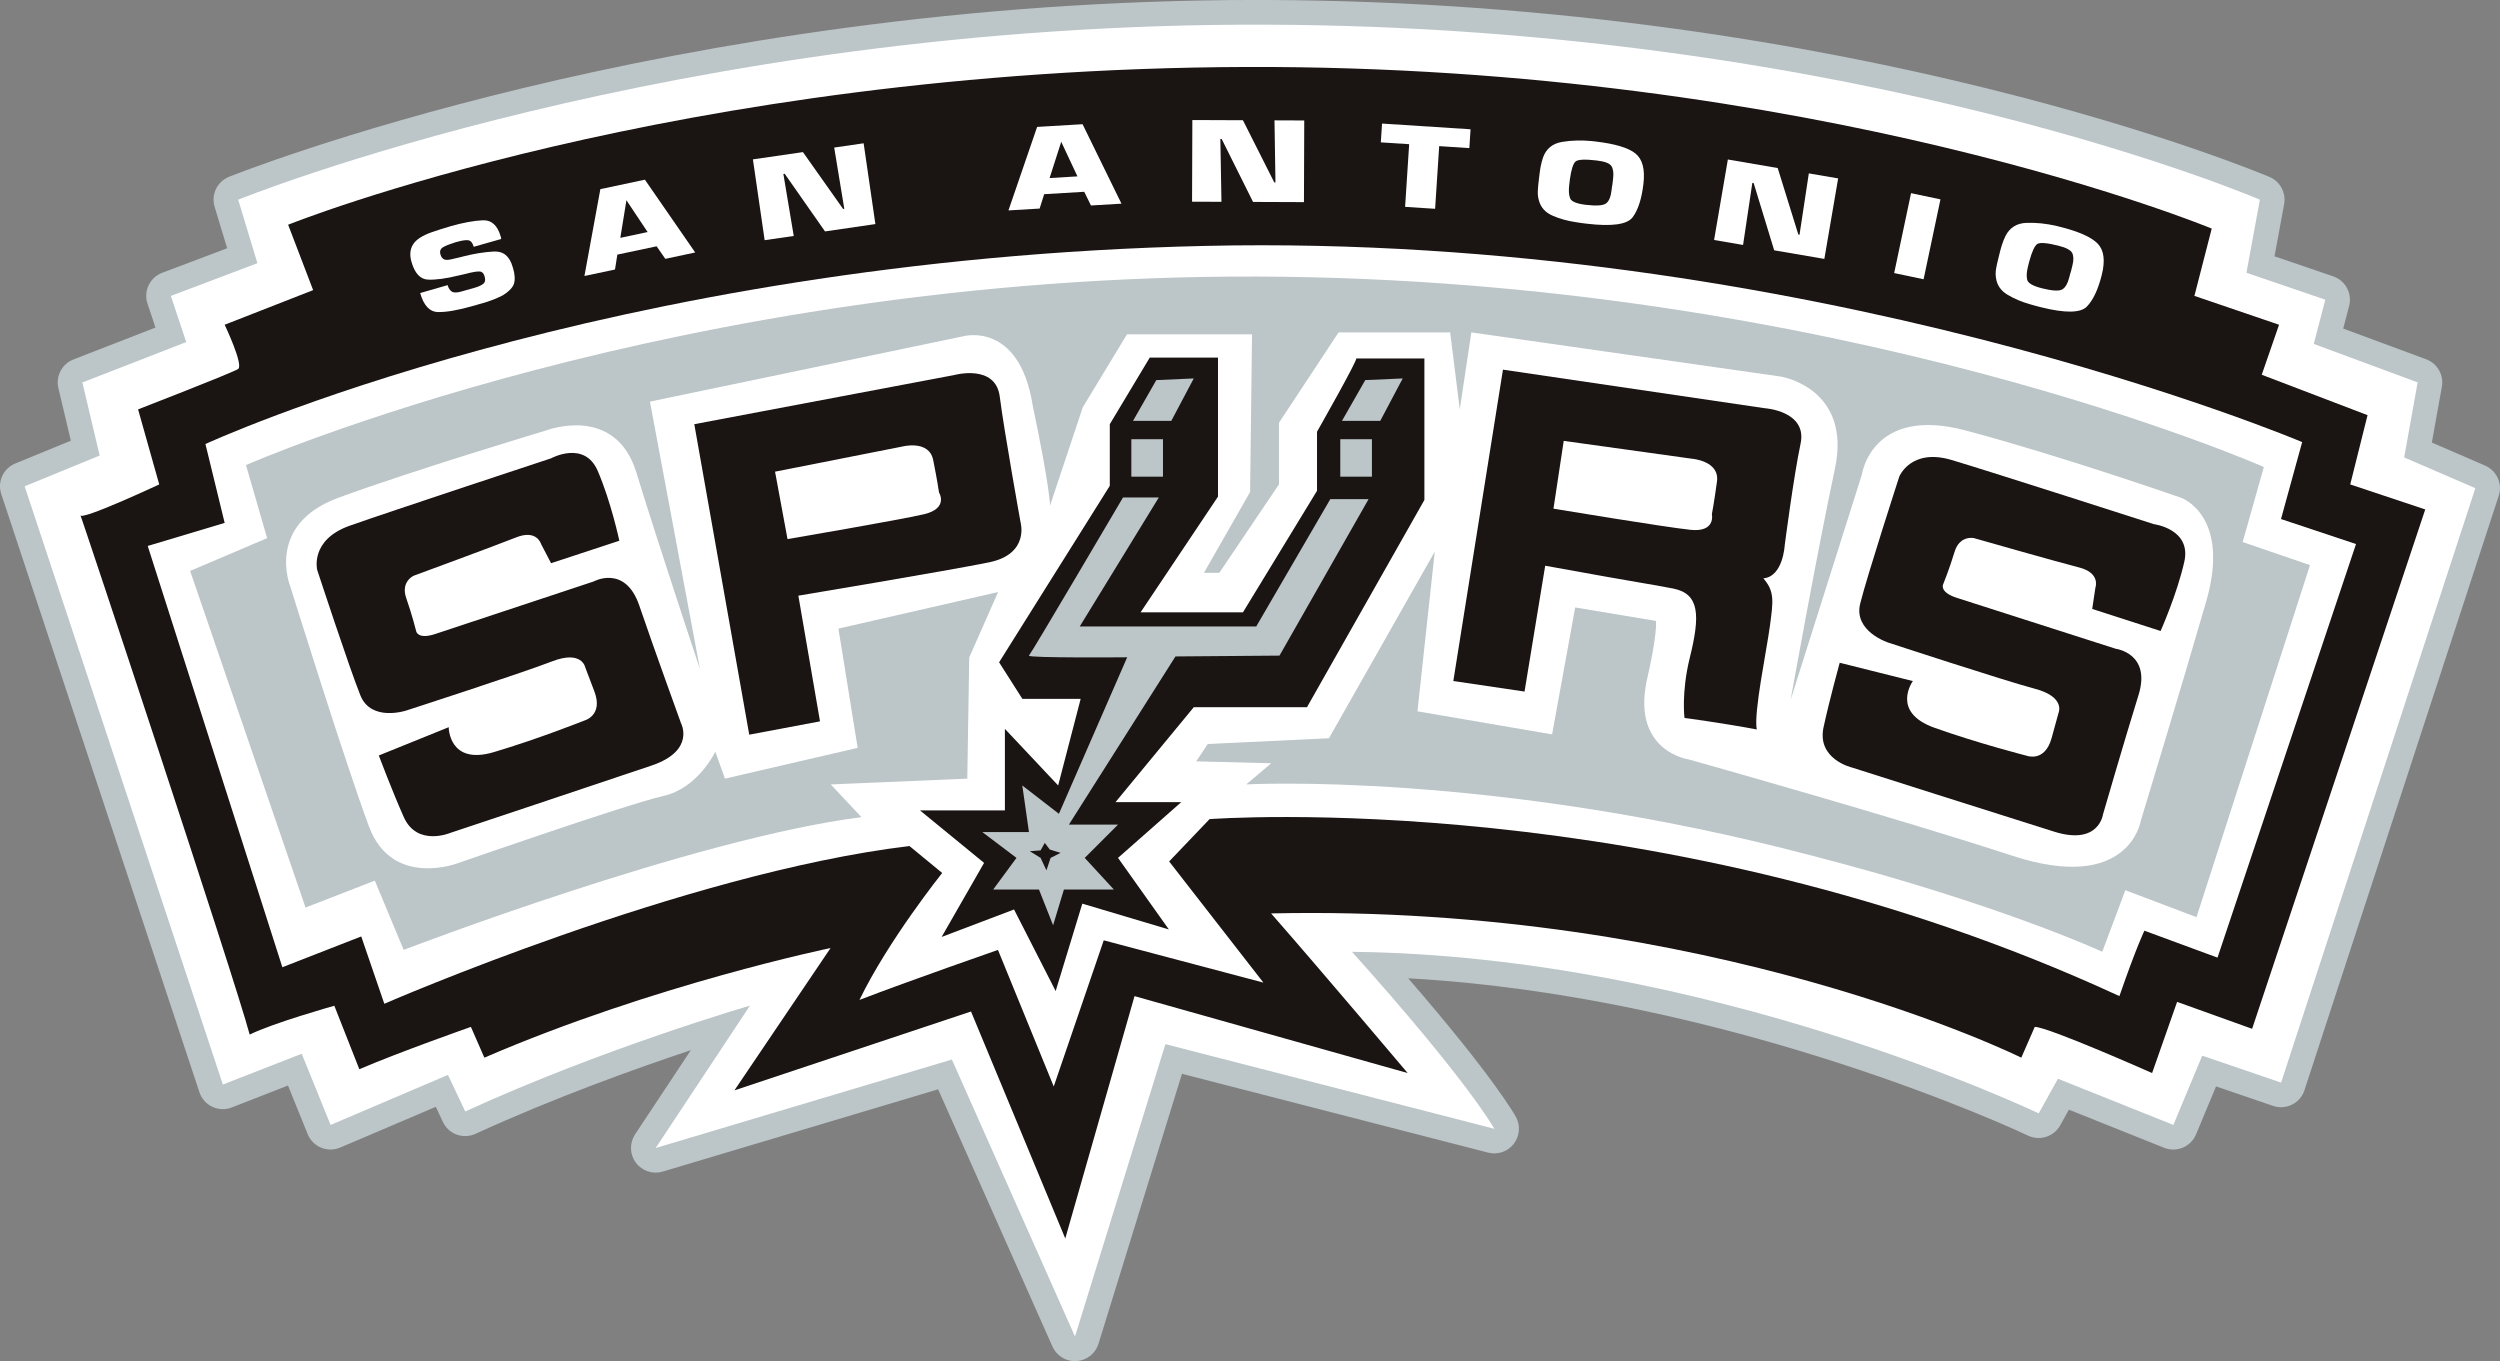<?xml version="1.0" encoding="UTF-8" standalone="no"?>
<!DOCTYPE svg PUBLIC "-//W3C//DTD SVG 1.1//EN" "http://www.w3.org/Graphics/SVG/1.1/DTD/svg11.dtd">
<svg width="100%" height="100%" viewBox="0 0 13047 7104" version="1.1" xmlns="http://www.w3.org/2000/svg" xmlns:xlink="http://www.w3.org/1999/xlink" xml:space="preserve" xmlns:serif="http://www.serif.com/" style="fill-rule:evenodd;clip-rule:evenodd;stroke-linejoin:round;stroke-miterlimit:1.414;">
    <rect x="0" y="0" width="13047" height="7104" fill="#808080" stroke="none"/>
    <g transform="matrix(1,0,0,1,-4515.77,-39319.5)">
        <g transform="matrix(88.235,0,0,88.235,0,0)">
            <g>
                <path d="M198.165,473.161L195.015,471.798L195.607,468.497C195.732,467.803 195.341,467.119 194.679,466.874L189.772,465.057L190.122,463.716C190.314,462.978 189.905,462.215 189.183,461.969L185.709,460.782L186.278,457.696C186.401,457.026 186.045,456.361 185.421,456.092C185.18,455.988 160.964,445.733 126.027,445.622L125.47,445.621C90.827,445.621 64.974,455.978 64.717,456.083C64.02,456.366 63.653,457.135 63.872,457.855L64.615,460.305L60.77,461.758C60.038,462.034 59.656,462.84 59.902,463.582L60.374,464.996L55.522,466.883C54.845,467.146 54.464,467.869 54.632,468.576L55.369,471.687L52.083,473.036C51.375,473.326 51.012,474.115 51.253,474.843L62.975,510.227C63.101,510.606 63.376,510.916 63.738,511.087C64.099,511.257 64.515,511.271 64.888,511.125L68.212,509.827L69.378,512.704C69.525,513.066 69.812,513.354 70.172,513.504C70.534,513.652 70.94,513.65 71.299,513.498L76.955,511.087C77.072,511.336 77.21,511.63 77.372,511.977C77.71,512.703 78.57,513.02 79.3,512.685C83.948,510.555 88.786,508.821 92.04,507.736L88.741,512.717C88.403,513.229 88.421,513.899 88.786,514.39C89.151,514.883 89.786,515.094 90.374,514.919L106.666,510.052L113.427,525.264C113.661,525.792 114.185,526.13 114.758,526.13C114.787,526.13 114.816,526.129 114.844,526.127C115.45,526.092 115.971,525.683 116.151,525.104L121.088,509.135L139.198,513.796C139.761,513.942 140.353,513.738 140.709,513.281C141.066,512.824 141.119,512.2 140.843,511.69C140.786,511.586 139.551,509.351 134.47,503.486C153.74,504.558 170.948,512.701 171.129,512.788C171.825,513.121 172.658,512.855 173.033,512.182L173.547,511.257L179.181,513.51C179.923,513.807 180.762,513.452 181.068,512.717L182.25,509.881L185.624,511.032C185.993,511.159 186.397,511.132 186.746,510.957C187.095,510.783 187.36,510.477 187.48,510.106L198.97,474.948C199.205,474.235 198.855,473.459 198.165,473.161Z" style="fill:rgb(188,197,199);fill-rule:nonzero;"/>
                <path d="M52.636,474.386L57.074,472.566L56.05,468.243L62.194,465.854L61.284,463.124L66.404,461.189L65.266,457.434C65.266,457.434 90.979,446.97 126.022,447.081C161.064,447.191 184.844,457.433 184.844,457.433L184.048,461.756L188.713,463.349L188.03,465.965L194.174,468.24L193.378,472.678L197.588,474.498L186.098,509.655L181.433,508.062L179.726,512.159L172.899,509.428L171.762,511.476C171.762,511.476 152.307,502.147 131.145,501.919C138.085,509.656 139.564,512.387 139.564,512.387L120.109,507.38L114.761,524.674L107.48,508.29L89.959,513.524L95.534,505.104C95.534,505.104 86.888,507.608 78.696,511.362C77.899,509.656 77.672,509.201 77.672,509.201L70.732,512.159L69.025,507.949L64.36,509.769L52.636,474.386Z" style="fill:white;fill-rule:nonzero;"/>
                <path d="M55.932,476.093C55.937,476.452 60.597,474.274 60.597,474.274L59.346,469.836C59.346,469.836 64.921,467.674 65.263,467.447C65.604,467.219 64.467,464.83 64.467,464.83L69.7,462.782L68.221,458.914C68.221,458.914 91.09,449.698 124.881,449.584C158.673,449.471 181.995,459.142 181.995,459.142L180.971,463.124L185.977,464.83L184.953,467.788L191.211,470.178L190.187,474.275L194.624,475.754L184.384,506.473L179.947,504.88L178.468,509.09C178.468,509.09 172.324,506.359 171.528,506.359L170.732,508.18C170.732,508.18 152.415,499.078 126.36,499.648C129.546,503.289 134.438,509.09 134.438,509.09L118.282,504.54L114.186,518.875L108.611,505.45L94.617,510.114L100.305,501.695C100.305,501.695 89.839,503.857 79.827,508.18L79.031,506.359C79.031,506.359 74.822,507.838 72.432,508.863L70.953,505.109C70.953,505.109 67.312,506.132 65.947,506.815C65.035,503.4 55.931,475.979 55.932,476.093Z" style="fill:rgb(26,20,19);fill-rule:nonzero;"/>
                <path d="M59.916,477.914L67.88,502.831L72.545,501.01L73.91,504.992C73.91,504.992 91.659,497.256 104.971,495.663L106.906,497.256C106.906,497.256 103.719,501.237 102.013,504.765C104.971,503.627 110.205,501.807 110.205,501.807L113.504,509.885L116.462,501.239L125.905,503.741L120.33,496.574L122.72,494.071C122.72,494.071 149.457,492.023 176.535,504.539C177.559,501.58 178.014,500.67 178.014,500.67L182.337,502.263L190.529,477.802L186.092,476.323L187.344,471.771C187.344,471.771 158.105,459.369 122.493,460.166C86.881,460.963 63.33,471.885 63.33,471.885L64.467,476.55L59.916,477.914Z" style="fill:white;fill-rule:nonzero;"/>
                <path d="M62.425,479.391L69.251,499.301L73.348,497.708L75.055,501.804C75.055,501.804 92.235,495.205 102.133,493.954L100.313,492.019L108.391,491.677L108.505,484.509L110.212,480.641L100.769,482.802L101.907,489.857L94.057,491.677L93.488,490.084C93.488,490.084 92.464,492.246 90.416,492.701C88.368,493.156 78.242,496.683 78.242,496.683C78.242,496.683 74.373,498.162 73.008,494.52C71.643,490.88 68.344,480.299 68.344,480.299C68.344,480.299 66.864,476.657 71.188,475.065C75.511,473.472 83.476,471.084 83.476,471.084C83.476,471.084 87.572,469.491 88.824,473.587C90.075,477.683 92.578,485.192 92.578,485.192L89.62,469.377L108.165,465.509C108.165,465.509 111.464,464.599 112.261,469.605C113.285,474.497 113.285,475.522 113.285,475.522L115.219,469.718L117.836,465.396L125.232,465.396L125.118,474.725L122.388,479.503L123.298,479.503L126.825,474.27L126.825,470.629L130.352,465.281L136.951,465.281L137.52,469.832L138.203,465.281L156.521,467.897C156.521,467.897 160.73,468.581 159.706,473.359C158.682,478.137 157.089,487.012 157.089,487.012L161.299,473.7C161.299,473.7 161.868,469.603 167.443,471.083C173.018,472.562 180.186,475.064 180.186,475.064C180.186,475.064 183.145,476.088 181.665,481.209C180.185,486.33 177.796,494.18 177.796,494.18C177.796,494.18 177.114,498.502 170.173,496.228C163.233,493.953 151.058,490.54 151.058,490.54C151.058,490.54 147.758,490.085 148.555,485.989C149.238,483.03 149.124,482.347 149.124,482.347L144.346,481.55L142.98,489.06L135.016,487.695L136.04,478.251L129.782,489.288L122.615,489.629L121.931,490.653L126.369,490.767L124.89,492.018C124.89,492.018 139.34,491.221 158.34,496.228C169.376,499.072 175.52,501.916 175.52,501.916L176.885,498.275L181.094,499.868L187.807,479.047L183.825,477.682L185.077,473.244C185.077,473.244 159.82,462.094 125.574,461.98C91.327,461.867 65.728,473.13 65.728,473.13L66.979,477.453L62.425,479.391Z" style="fill:rgb(188,197,199);fill-rule:nonzero;"/>
                <path d="M117.306,496.363L121.048,493.064L117.159,493.064L121.786,487.452L128.482,487.452L135.427,475.194L135.427,466.824C135.427,466.824 131.242,466.824 131.39,466.824C131.538,466.824 129.076,471.157 129.076,471.157L129.076,474.652L124.695,481.84L118.64,481.84L123.219,474.997L123.219,466.775L119.182,466.775L116.819,470.713L116.819,474.357L110.272,484.795L111.65,486.96L115.096,486.96L113.765,492.08L110.615,488.732L110.615,493.556L105.593,493.556L109.384,496.659L106.873,501.04L111.156,499.415L113.618,504.24L115.194,499.07L120.314,500.597L117.306,496.363Z" style="fill:rgb(26,20,19);fill-rule:nonzero;"/>
                <path d="M73.583,490.307L77.718,488.634C77.718,488.634 77.718,490.899 80.377,490.111C83.035,489.323 85.743,488.24 85.743,488.24C85.743,488.24 86.876,487.945 86.334,486.517L85.792,485.089C85.792,485.089 85.595,484.055 83.823,484.744C82.051,485.432 75.207,487.648 75.207,487.648C75.207,487.648 73.139,488.337 72.499,486.762C71.859,485.187 69.939,479.327 69.939,479.327C69.939,479.327 69.496,477.556 71.859,476.718C74.222,475.881 83.773,472.731 83.773,472.731C83.773,472.731 85.742,471.648 86.53,473.469C87.318,475.291 87.811,477.605 87.811,477.605L83.773,478.934L83.183,477.802C83.183,477.802 82.936,476.915 81.706,477.408C80.476,477.899 75.651,479.673 75.651,479.673C75.651,479.673 74.862,480.018 75.208,481.002C75.553,481.985 75.799,482.971 75.799,482.971C75.799,482.971 75.898,483.462 76.931,483.118C77.964,482.774 86.285,480.017 86.285,480.017C86.285,480.017 88.156,478.983 88.993,481.445C89.83,483.906 91.454,488.386 91.454,488.386C91.454,488.386 92.34,490.01 89.731,490.897C87.122,491.782 77.817,494.884 77.817,494.884C77.817,494.884 75.848,495.721 75.06,493.948C74.397,492.461 73.583,490.307 73.583,490.307Z" style="fill:rgb(26,20,19);fill-rule:nonzero;"/>
                <path d="M159.991,484.822L164.318,485.906C164.318,485.906 162.984,487.736 165.595,488.667C168.207,489.597 171.033,490.317 171.033,490.317C171.033,490.317 172.122,490.746 172.526,489.273L172.93,487.8C172.93,487.8 173.379,486.849 171.542,486.362C169.704,485.875 162.869,483.631 162.869,483.631C162.869,483.631 160.793,482.971 161.204,481.32C161.615,479.669 163.517,473.805 163.517,473.805C163.517,473.805 164.203,472.113 166.606,472.828C169.008,473.544 178.581,476.627 178.581,476.627C178.581,476.627 180.81,476.911 180.373,478.849C179.936,480.784 178.971,482.944 178.971,482.944L174.926,481.639L175.116,480.375C175.116,480.375 175.439,479.515 174.154,479.187C172.87,478.86 167.927,477.449 167.927,477.449C167.927,477.449 167.087,477.263 166.785,478.262C166.485,479.261 166.103,480.201 166.103,480.201C166.103,480.201 165.892,480.657 166.931,480.987C167.969,481.318 176.316,483.994 176.316,483.994C176.316,483.994 178.437,484.262 177.662,486.743C176.888,489.225 175.56,493.803 175.56,493.803C175.56,493.803 175.319,495.637 172.688,494.816C170.058,493.995 160.712,491.017 160.712,491.017C160.712,491.017 158.628,490.534 159.036,488.636C159.38,487.043 159.991,484.822 159.991,484.822Z" style="fill:rgb(26,20,19);fill-rule:nonzero;"/>
                <path d="M111.543,476.523C111.543,476.523 110.558,471.058 110.312,469.088C110.066,467.119 107.604,467.808 107.604,467.808L92.244,470.712L95.494,489.076L99.679,488.288L98.399,480.854C98.399,480.854 107.261,479.377 109.673,478.884C112.085,478.394 111.543,476.523 111.543,476.523ZM105.829,476.038C104.352,476.383 97.758,477.508 97.758,477.508L97.02,473.52L104.503,472.043C104.503,472.043 106.127,471.6 106.374,472.831C106.621,474.061 106.719,474.75 106.719,474.75C106.719,474.75 107.306,475.692 105.829,476.038Z" style="fill:rgb(26,20,19);fill-rule:nonzero;"/>
                <path d="M155.539,469.765L140.074,467.486L137.138,485.902L141.35,486.526L142.572,479.083C148.679,480.196 148.578,480.129 150.137,480.432C151.725,480.74 151.737,482.05 151.124,484.529C150.616,486.581 150.811,488.087 150.811,488.087C150.811,488.087 152.889,488.357 155.086,488.768C154.892,487.795 155.669,484.104 155.863,482.647C156.057,481.19 156.155,480.607 155.474,479.83C156.64,479.731 156.737,477.887 156.737,477.887C156.737,477.887 157.265,473.804 157.677,471.864C158.089,469.918 155.539,469.765 155.539,469.765ZM152.732,474.106C152.563,475.35 152.43,476.035 152.43,476.035C152.43,476.035 152.677,477.117 151.169,476.96C149.66,476.804 143.061,475.709 143.061,475.709L143.668,471.699L151.222,472.751C151.222,472.751 152.902,472.863 152.732,474.106Z" style="fill:rgb(26,20,19);fill-rule:nonzero;"/>
                <path d="M119.571,468.104L118.192,470.517L120.457,470.517L121.786,468.006L119.571,468.104Z" style="fill:rgb(188,197,199);fill-rule:nonzero;"/>
                <rect x="118.094" y="471.6" width="1.871" height="2.216" style="fill:rgb(188,197,199);"/>
                <path d="M131.929,468.104L130.551,470.517L132.815,470.517L134.145,468.006L131.929,468.104Z" style="fill:rgb(188,197,199);fill-rule:nonzero;"/>
                <rect x="130.452" y="471.6" width="1.871" height="2.216" style="fill:rgb(188,197,199);"/>
                <path d="M117.602,475.045L119.719,475.046L115.042,482.677L125.48,482.677L129.862,475.145L132.126,475.145L126.857,484.4L120.704,484.449L114.402,494.394L117.307,494.394L115.337,496.364L117.06,498.234L114.106,498.234L113.466,500.35L112.63,498.234L109.922,498.234L111.3,496.364L109.281,494.837L112.038,494.837L111.644,492.081L113.81,493.755L117.848,484.499C117.848,484.499 111.89,484.549 112.038,484.4C112.186,484.252 117.602,475.045 117.602,475.045Z" style="fill:rgb(188,197,199);fill-rule:nonzero;"/>
                <path d="M112.974,495.477L112.727,495.92L112.087,495.969L112.727,496.363L113.072,497.101L113.318,496.363L113.909,496.066L113.269,495.87L112.974,495.477Z" style="fill:rgb(26,20,19);fill-rule:nonzero;"/>
                <g>
                    <path d="M80.823,459.758L79.198,460.22C79.132,459.988 79.028,459.86 78.882,459.834C78.738,459.811 78.513,459.843 78.207,459.929L78.035,459.979C78.024,459.987 78.012,459.993 77.999,459.997C77.986,460 77.973,460.004 77.961,460.007C77.75,460.069 77.562,460.145 77.396,460.238C77.229,460.333 77.175,460.475 77.229,460.668C77.271,460.812 77.337,460.908 77.431,460.957C77.524,461.006 77.674,461.006 77.88,460.957C77.977,460.934 78.077,460.911 78.18,460.887C78.283,460.863 78.387,460.838 78.49,460.814C78.503,460.811 78.515,460.807 78.529,460.803C78.541,460.8 78.557,460.795 78.577,460.789C79.226,460.625 79.83,460.528 80.39,460.499C80.95,460.471 81.32,460.774 81.501,461.411C81.519,461.475 81.539,461.542 81.557,461.609C81.577,461.675 81.589,461.747 81.597,461.82C81.625,461.967 81.629,462.119 81.608,462.276C81.587,462.432 81.513,462.579 81.386,462.714C81.218,462.898 81.012,463.048 80.771,463.165C80.529,463.28 80.274,463.382 80.009,463.468C79.934,463.494 79.86,463.518 79.787,463.538C79.713,463.559 79.638,463.58 79.562,463.601L79.141,463.721C78.261,463.971 77.576,464.091 77.084,464.079C76.592,464.069 76.241,463.694 76.031,462.955L77.654,462.487C77.705,462.664 77.785,462.79 77.897,462.866C78.008,462.942 78.197,462.942 78.465,462.866L79.201,462.657C79.419,462.6 79.596,462.526 79.731,462.433C79.867,462.342 79.905,462.191 79.845,461.98C79.789,461.784 79.687,461.683 79.538,461.68C79.389,461.677 79.202,461.702 78.975,461.757C78.962,461.761 78.951,461.764 78.941,461.766C78.932,461.769 78.92,461.772 78.907,461.776C78.798,461.802 78.693,461.827 78.593,461.851C78.493,461.873 78.395,461.897 78.298,461.918C77.55,462.102 76.949,462.182 76.492,462.161C76.035,462.14 75.71,461.788 75.515,461.106C75.4,460.7 75.432,460.355 75.614,460.072C75.796,459.788 76.164,459.549 76.722,459.355C76.904,459.293 77.088,459.232 77.275,459.171C77.46,459.111 77.646,459.054 77.831,459.002C78.57,458.792 79.202,458.676 79.726,458.652C80.25,458.63 80.606,458.95 80.794,459.612C80.798,459.626 80.802,459.638 80.805,459.65C80.808,459.662 80.812,459.673 80.814,459.682C80.812,459.698 80.812,459.711 80.816,459.723C80.819,459.734 80.822,459.747 80.826,459.762L80.823,459.758Z" style="fill:white;fill-rule:nonzero;"/>
                    <path d="M87.693,460.682L87.554,461.563L85.746,461.947L86.688,456.81L89.322,456.25L92.298,460.556L90.529,460.932L90.016,460.19L87.693,460.682ZM88.23,457.467L87.869,459.691L89.483,459.347L88.23,457.467Z" style="fill:white;fill-rule:nonzero;"/>
                    <path d="M102.955,458.876L99.976,459.31L97.592,455.902L97.513,455.914L98.126,459.579L96.405,459.828L95.711,455.049L98.67,454.619L101.047,457.983L101.116,457.973L100.519,454.35L102.26,454.097L102.955,458.876Z" style="fill:white;fill-rule:nonzero;"/>
                    <path d="M112.938,457.108L112.67,457.958L110.825,458.068L112.521,453.129L115.209,452.969L117.51,457.669L115.705,457.776L115.308,456.966L112.938,457.108ZM113.947,454.009L113.259,456.154L114.906,456.055L113.947,454.009Z" style="fill:white;fill-rule:nonzero;"/>
                    <path d="M128.303,457.578L125.292,457.566L123.438,453.844L123.359,453.844L123.424,457.559L121.685,457.552L121.703,452.722L124.694,452.734L126.548,456.412L126.618,456.413L126.561,452.741L128.321,452.748L128.303,457.578Z" style="fill:white;fill-rule:nonzero;"/>
                    <path d="M136.061,457.972L134.286,457.858L134.526,454.151L132.85,454.043L132.922,452.931L138.157,453.269L138.086,454.382L136.302,454.266L136.061,457.972Z" style="fill:white;fill-rule:nonzero;"/>
                    <path d="M142.251,455.803C142.263,455.704 142.277,455.609 142.295,455.513C142.312,455.417 142.335,455.322 142.359,455.225C142.383,455.129 142.411,455.034 142.442,454.941C142.63,454.418 143.007,454.109 143.571,454.016C144.136,453.921 144.735,453.907 145.368,453.97C145.401,453.974 145.434,453.979 145.467,453.983C145.499,453.987 145.532,453.99 145.565,453.994C146.703,454.128 147.483,454.361 147.903,454.695C148.324,455.028 148.485,455.63 148.382,456.497C148.278,457.384 148.066,458.042 147.745,458.472C147.424,458.901 146.525,459.029 145.044,458.855C144.939,458.842 144.83,458.829 144.718,458.814C144.606,458.797 144.495,458.781 144.384,458.763C143.885,458.69 143.423,458.561 142.999,458.374C142.573,458.188 142.306,457.885 142.195,457.464C142.148,457.292 142.128,457.122 142.134,456.953C142.14,456.784 142.154,456.616 142.174,456.447L142.216,456.087C142.229,455.996 142.24,455.9 142.251,455.803ZM144.027,456.277L143.993,456.564C143.952,456.905 143.972,457.17 144.05,457.359C144.127,457.547 144.44,457.674 144.986,457.738C145.592,457.809 145.983,457.784 146.161,457.661C146.339,457.539 146.452,457.273 146.499,456.866C146.506,456.808 146.513,456.751 146.519,456.693C146.526,456.635 146.536,456.576 146.55,456.514C146.557,456.456 146.564,456.399 146.57,456.341C146.577,456.283 146.584,456.227 146.59,456.168C146.628,455.848 146.593,455.605 146.486,455.441C146.378,455.278 146.087,455.169 145.613,455.114C144.929,455.034 144.515,455.052 144.37,455.173C144.226,455.292 144.112,455.652 144.028,456.254C144.028,456.26 144.028,456.264 144.027,456.269C144.026,456.274 144.026,456.28 144.025,456.284L144.027,456.277Z" style="fill:white;fill-rule:nonzero;"/>
                    <path d="M159.083,460.936L156.116,460.428L154.902,456.45L154.824,456.437L154.275,460.111L152.561,459.817L153.376,455.056L156.324,455.562L157.545,459.496L157.614,459.509L158.165,455.878L159.899,456.175L159.083,460.936Z" style="fill:white;fill-rule:nonzero;"/>
                    <path d="M164.953,462.141L163.213,461.773L164.211,457.047L165.951,457.415L164.953,462.141Z" style="fill:white;fill-rule:nonzero;"/>
                    <path d="M169.498,460.408C169.522,460.312 169.549,460.218 169.579,460.126C169.609,460.033 169.642,459.941 169.679,459.848C169.716,459.756 169.756,459.665 169.798,459.577C170.051,459.083 170.465,458.825 171.036,458.804C171.608,458.783 172.204,458.844 172.824,458.989C172.856,458.997 172.888,459.005 172.921,459.013C172.953,459.021 172.984,459.03 173.017,459.037C174.128,459.314 174.872,459.645 175.247,460.03C175.622,460.415 175.704,461.03 175.493,461.879C175.276,462.745 174.982,463.37 174.609,463.755C174.236,464.141 173.327,464.152 171.88,463.791C171.777,463.766 171.672,463.737 171.563,463.708C171.454,463.678 171.346,463.647 171.238,463.615C170.753,463.479 170.312,463.292 169.913,463.053C169.516,462.814 169.289,462.479 169.232,462.047C169.208,461.871 169.209,461.7 169.238,461.533C169.266,461.366 169.301,461.201 169.342,461.037L169.429,460.684C169.451,460.596 169.474,460.504 169.498,460.408ZM171.198,461.104L171.127,461.385C171.044,461.717 171.03,461.982 171.083,462.18C171.137,462.377 171.43,462.542 171.963,462.676C172.554,462.823 172.946,462.848 173.138,462.748C173.33,462.649 173.476,462.401 173.576,462.004C173.589,461.947 173.603,461.891 173.618,461.835C173.632,461.778 173.65,461.721 173.672,461.661C173.686,461.604 173.699,461.549 173.714,461.492C173.728,461.436 173.742,461.381 173.756,461.323C173.834,461.01 173.83,460.765 173.744,460.59C173.658,460.415 173.384,460.269 172.921,460.153C172.253,459.986 171.839,459.953 171.681,460.052C171.524,460.152 171.364,460.494 171.204,461.082C171.202,461.086 171.201,461.091 171.2,461.096C171.199,461.101 171.198,461.106 171.197,461.11L171.198,461.104Z" style="fill:white;fill-rule:nonzero;"/>
                </g>
            </g>
        </g>
    </g>
</svg>
